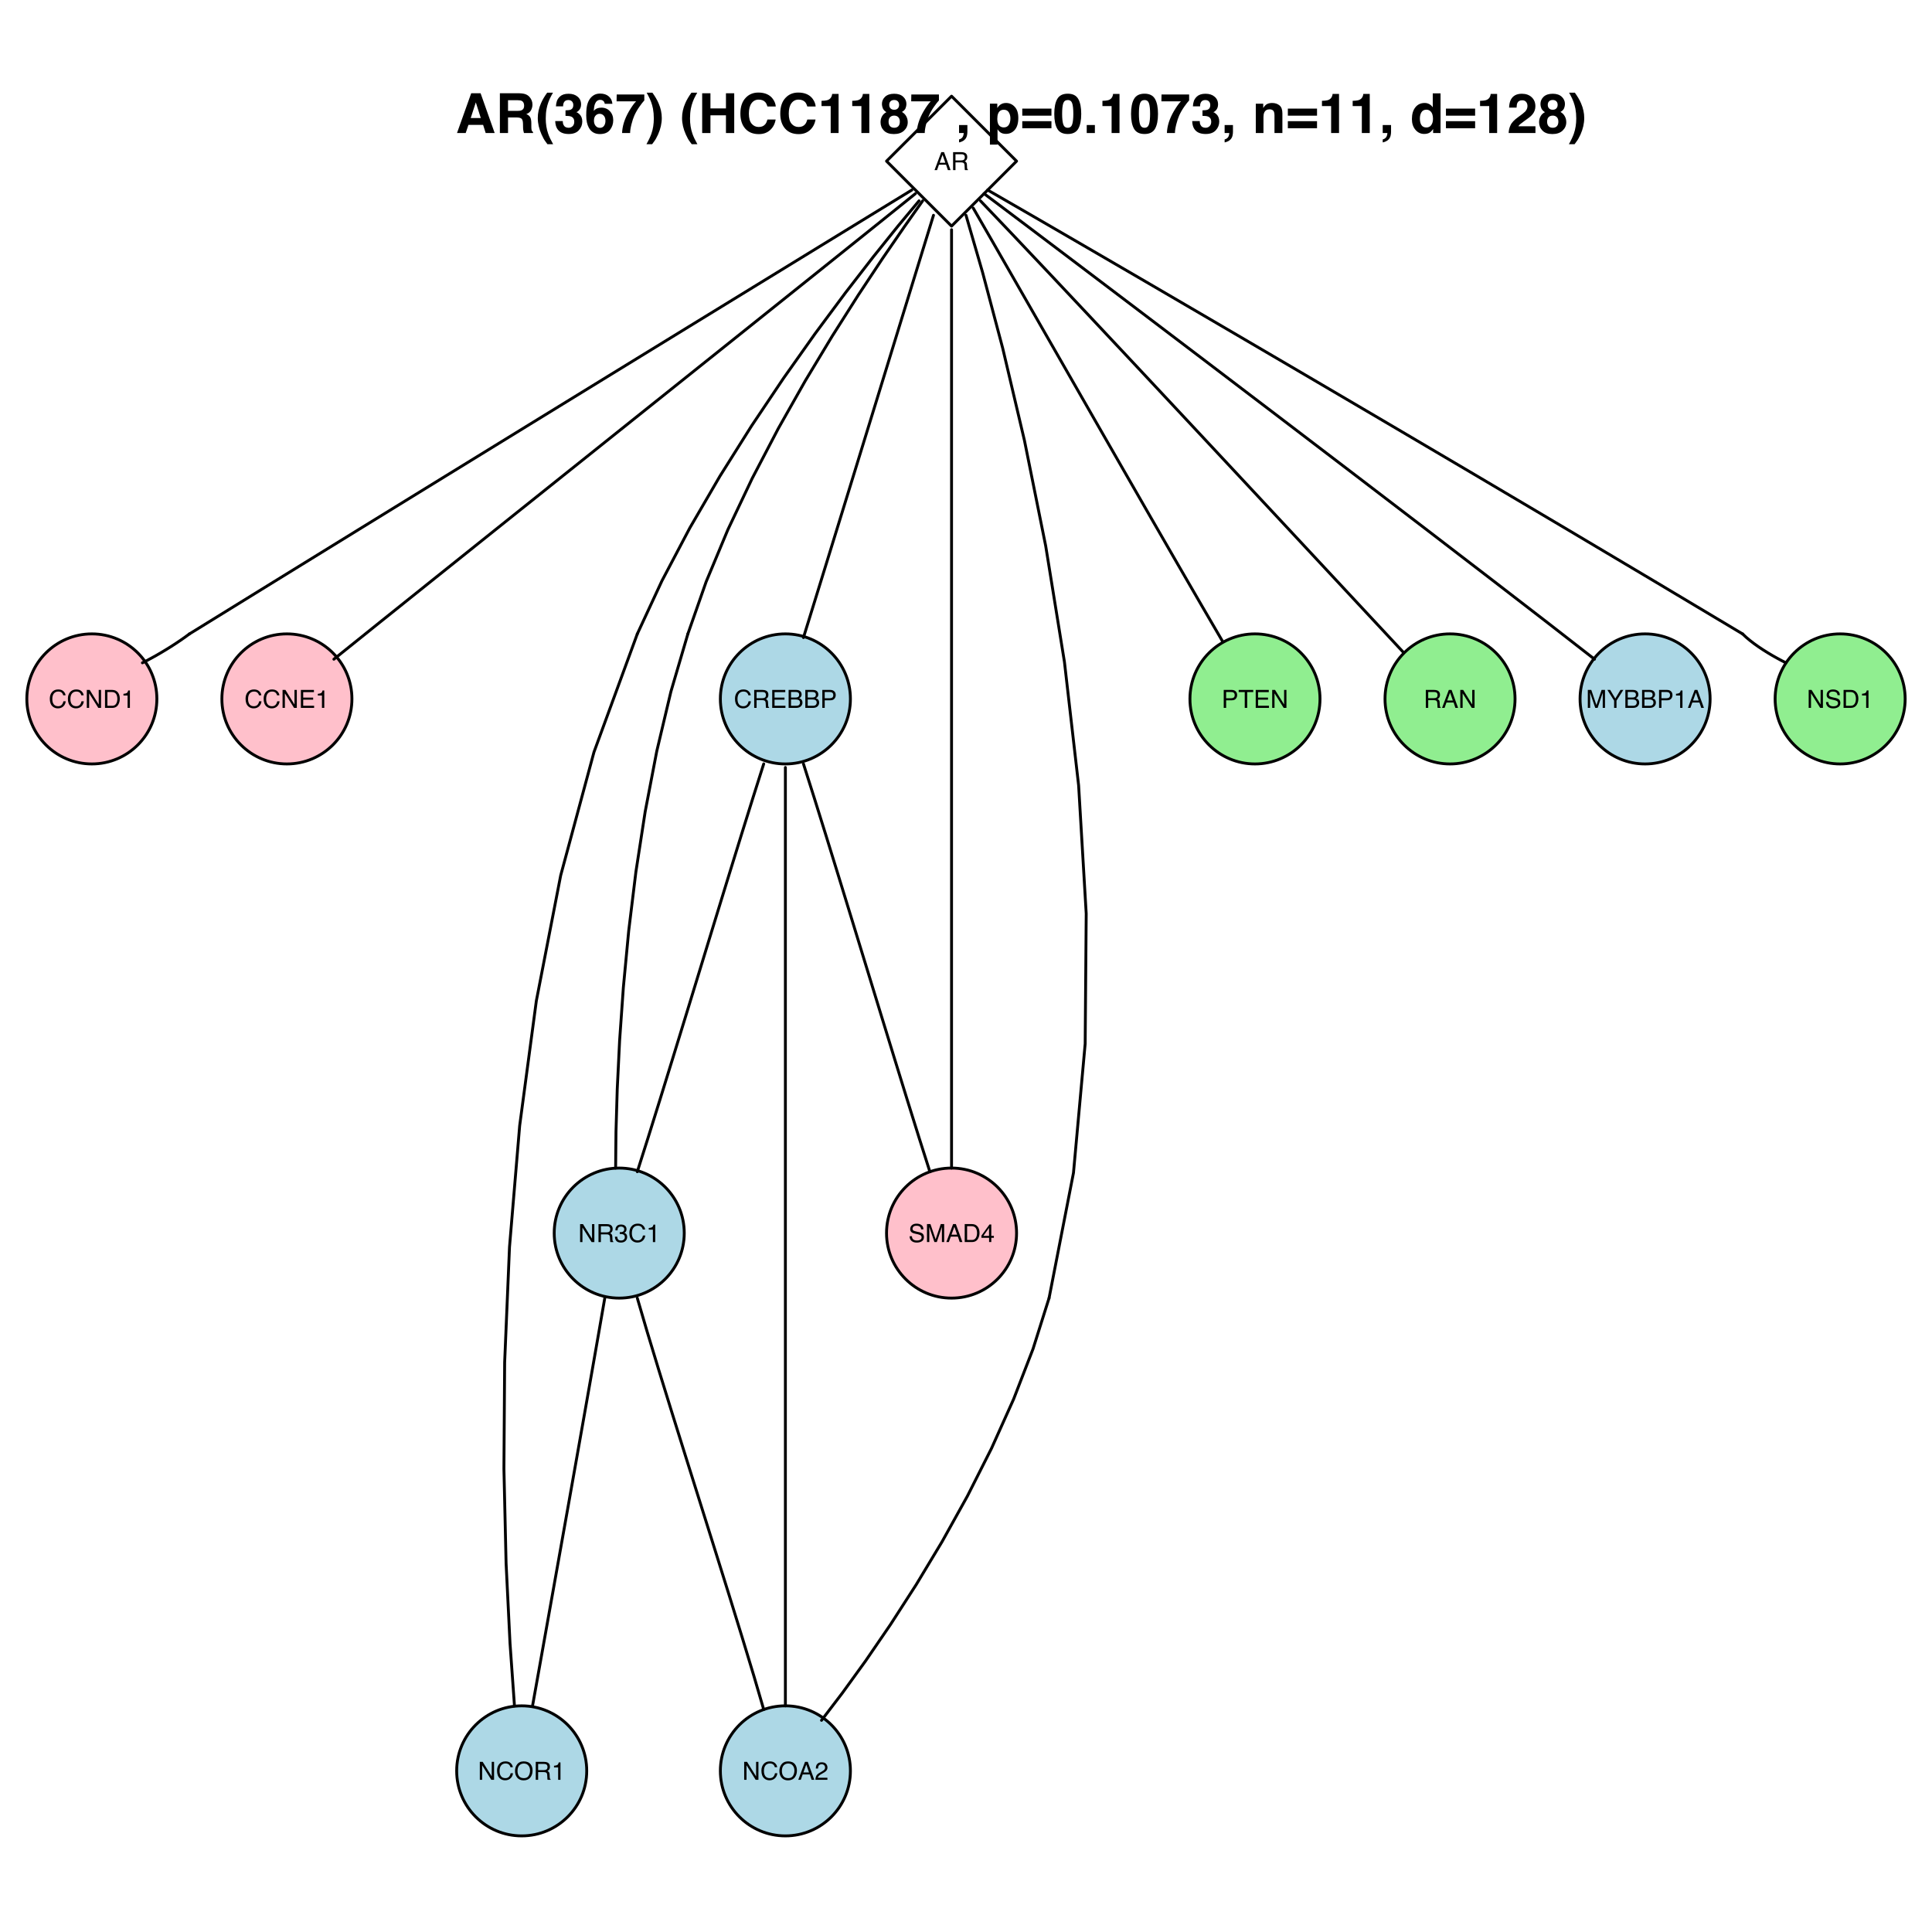 <?xml version="1.0" encoding="UTF-8"?>
<svg xmlns="http://www.w3.org/2000/svg" xmlns:xlink="http://www.w3.org/1999/xlink" width="504pt" height="504pt" viewBox="0 0 504 504" version="1.1">
<defs>
<g>
<symbol overflow="visible" id="glyph0-0">
<path style="stroke:none;" d="M 0.203 0 L 0.203 -4.688 L 3.922 -4.688 L 3.922 0 Z M 3.344 -0.594 L 3.344 -4.094 L 0.797 -4.094 L 0.797 -0.594 Z "/>
</symbol>
<symbol overflow="visible" id="glyph0-1">
<path style="stroke:none;" d="M 2.906 -1.922 L 2.188 -3.984 L 1.438 -1.922 Z M 1.859 -4.688 L 2.578 -4.688 L 4.281 0 L 3.578 0 L 3.109 -1.406 L 1.25 -1.406 L 0.75 0 L 0.094 0 Z M 2.188 -4.688 Z "/>
</symbol>
<symbol overflow="visible" id="glyph0-2">
<path style="stroke:none;" d="M 2.672 -2.531 C 2.973 -2.531 3.207 -2.586 3.375 -2.703 C 3.551 -2.828 3.641 -3.047 3.641 -3.359 C 3.641 -3.691 3.52 -3.922 3.281 -4.047 C 3.145 -4.109 2.973 -4.141 2.766 -4.141 L 1.203 -4.141 L 1.203 -2.531 Z M 0.578 -4.688 L 2.75 -4.688 C 3.102 -4.688 3.395 -4.633 3.625 -4.531 C 4.062 -4.332 4.281 -3.961 4.281 -3.422 C 4.281 -3.141 4.223 -2.91 4.109 -2.734 C 3.992 -2.555 3.832 -2.41 3.625 -2.297 C 3.812 -2.223 3.945 -2.125 4.031 -2 C 4.125 -1.883 4.176 -1.691 4.188 -1.422 L 4.219 -0.797 C 4.219 -0.609 4.234 -0.473 4.266 -0.391 C 4.297 -0.242 4.363 -0.148 4.469 -0.109 L 4.469 0 L 3.688 0 C 3.664 -0.039 3.645 -0.094 3.625 -0.156 C 3.613 -0.219 3.609 -0.344 3.609 -0.531 L 3.562 -1.312 C 3.551 -1.613 3.438 -1.816 3.219 -1.922 C 3.102 -1.984 2.914 -2.016 2.656 -2.016 L 1.203 -2.016 L 1.203 0 L 0.578 0 Z "/>
</symbol>
<symbol overflow="visible" id="glyph0-3">
<path style="stroke:none;" d="M 2.469 -4.812 C 3.062 -4.812 3.52 -4.656 3.844 -4.344 C 4.176 -4.031 4.359 -3.676 4.391 -3.281 L 3.781 -3.281 C 3.707 -3.582 3.566 -3.82 3.359 -4 C 3.148 -4.176 2.859 -4.266 2.484 -4.266 C 2.016 -4.266 1.641 -4.098 1.359 -3.766 C 1.078 -3.441 0.938 -2.945 0.938 -2.281 C 0.938 -1.727 1.062 -1.281 1.312 -0.938 C 1.57 -0.602 1.957 -0.438 2.469 -0.438 C 2.938 -0.438 3.289 -0.613 3.531 -0.969 C 3.664 -1.164 3.766 -1.414 3.828 -1.719 L 4.438 -1.719 C 4.383 -1.227 4.203 -0.816 3.891 -0.484 C 3.516 -0.078 3.016 0.125 2.391 0.125 C 1.848 0.125 1.391 -0.039 1.016 -0.375 C 0.523 -0.812 0.281 -1.484 0.281 -2.391 C 0.281 -3.078 0.461 -3.645 0.828 -4.094 C 1.223 -4.57 1.77 -4.812 2.469 -4.812 Z M 2.344 -4.812 Z "/>
</symbol>
<symbol overflow="visible" id="glyph0-4">
<path style="stroke:none;" d="M 0.5 -4.688 L 1.25 -4.688 L 3.609 -0.891 L 3.609 -4.688 L 4.219 -4.688 L 4.219 0 L 3.5 0 L 1.109 -3.797 L 1.109 0 L 0.5 0 Z M 2.312 -4.688 Z "/>
</symbol>
<symbol overflow="visible" id="glyph0-5">
<path style="stroke:none;" d="M 2.297 -0.547 C 2.516 -0.547 2.691 -0.566 2.828 -0.609 C 3.078 -0.691 3.281 -0.852 3.438 -1.094 C 3.562 -1.281 3.648 -1.52 3.703 -1.812 C 3.734 -1.988 3.75 -2.156 3.75 -2.312 C 3.75 -2.883 3.633 -3.332 3.406 -3.656 C 3.176 -3.977 2.805 -4.141 2.297 -4.141 L 1.156 -4.141 L 1.156 -0.547 Z M 0.531 -4.688 L 2.422 -4.688 C 3.066 -4.688 3.566 -4.457 3.922 -4 C 4.234 -3.582 4.391 -3.055 4.391 -2.422 C 4.391 -1.922 4.297 -1.469 4.109 -1.062 C 3.785 -0.352 3.223 0 2.422 0 L 0.531 0 Z "/>
</symbol>
<symbol overflow="visible" id="glyph0-6">
<path style="stroke:none;" d="M 0.625 -3.234 L 0.625 -3.672 C 1.039 -3.711 1.328 -3.781 1.484 -3.875 C 1.648 -3.969 1.773 -4.191 1.859 -4.547 L 2.312 -4.547 L 2.312 0 L 1.703 0 L 1.703 -3.234 Z "/>
</symbol>
<symbol overflow="visible" id="glyph0-7">
<path style="stroke:none;" d="M 0.562 -4.688 L 3.969 -4.688 L 3.969 -4.109 L 1.172 -4.109 L 1.172 -2.688 L 3.766 -2.688 L 3.766 -2.141 L 1.172 -2.141 L 1.172 -0.562 L 4.016 -0.562 L 4.016 0 L 0.562 0 Z M 2.297 -4.688 Z "/>
</symbol>
<symbol overflow="visible" id="glyph0-8">
<path style="stroke:none;" d="M 2.266 -2.703 C 2.523 -2.703 2.734 -2.738 2.891 -2.812 C 3.117 -2.926 3.234 -3.141 3.234 -3.453 C 3.234 -3.754 3.109 -3.957 2.859 -4.062 C 2.723 -4.125 2.516 -4.156 2.234 -4.156 L 1.109 -4.156 L 1.109 -2.703 Z M 2.469 -0.547 C 2.863 -0.547 3.141 -0.656 3.297 -0.875 C 3.398 -1.02 3.453 -1.191 3.453 -1.391 C 3.453 -1.734 3.301 -1.969 3 -2.094 C 2.844 -2.156 2.629 -2.188 2.359 -2.188 L 1.109 -2.188 L 1.109 -0.547 Z M 0.484 -4.688 L 2.5 -4.688 C 3.039 -4.688 3.43 -4.52 3.672 -4.188 C 3.805 -4 3.875 -3.781 3.875 -3.531 C 3.875 -3.227 3.785 -2.984 3.609 -2.797 C 3.523 -2.691 3.398 -2.598 3.234 -2.516 C 3.473 -2.43 3.656 -2.332 3.781 -2.219 C 3.988 -2.008 4.094 -1.727 4.094 -1.375 C 4.094 -1.07 4 -0.797 3.812 -0.547 C 3.531 -0.18 3.082 0 2.469 0 L 0.484 0 Z "/>
</symbol>
<symbol overflow="visible" id="glyph0-9">
<path style="stroke:none;" d="M 0.562 -4.688 L 2.672 -4.688 C 3.086 -4.688 3.422 -4.566 3.672 -4.328 C 3.93 -4.098 4.062 -3.77 4.062 -3.344 C 4.062 -2.977 3.945 -2.66 3.719 -2.391 C 3.488 -2.117 3.141 -1.984 2.672 -1.984 L 1.188 -1.984 L 1.188 0 L 0.562 0 Z M 3.422 -3.344 C 3.422 -3.688 3.289 -3.922 3.031 -4.047 C 2.895 -4.109 2.703 -4.141 2.453 -4.141 L 1.188 -4.141 L 1.188 -2.516 L 2.453 -2.516 C 2.742 -2.516 2.977 -2.57 3.156 -2.688 C 3.332 -2.812 3.422 -3.031 3.422 -3.344 Z "/>
</symbol>
<symbol overflow="visible" id="glyph0-10">
<path style="stroke:none;" d="M 1.703 0.125 C 1.16 0.125 0.766 -0.02 0.516 -0.312 C 0.273 -0.613 0.156 -0.977 0.156 -1.406 L 0.75 -1.406 C 0.781 -1.102 0.836 -0.891 0.922 -0.766 C 1.066 -0.523 1.336 -0.406 1.734 -0.406 C 2.035 -0.406 2.273 -0.484 2.453 -0.641 C 2.641 -0.805 2.734 -1.016 2.734 -1.266 C 2.734 -1.578 2.633 -1.797 2.438 -1.922 C 2.25 -2.047 1.984 -2.109 1.641 -2.109 C 1.598 -2.109 1.555 -2.109 1.516 -2.109 C 1.484 -2.109 1.445 -2.109 1.406 -2.109 L 1.406 -2.609 C 1.469 -2.609 1.516 -2.602 1.547 -2.594 C 1.586 -2.594 1.633 -2.594 1.688 -2.594 C 1.895 -2.594 2.07 -2.629 2.219 -2.703 C 2.457 -2.816 2.578 -3.031 2.578 -3.344 C 2.578 -3.57 2.492 -3.742 2.328 -3.859 C 2.172 -3.984 1.984 -4.047 1.766 -4.047 C 1.391 -4.047 1.125 -3.922 0.969 -3.672 C 0.895 -3.523 0.852 -3.32 0.844 -3.062 L 0.266 -3.062 C 0.266 -3.406 0.332 -3.695 0.469 -3.938 C 0.707 -4.363 1.117 -4.578 1.703 -4.578 C 2.172 -4.578 2.531 -4.473 2.781 -4.266 C 3.039 -4.055 3.172 -3.754 3.172 -3.359 C 3.172 -3.078 3.098 -2.848 2.953 -2.672 C 2.859 -2.566 2.734 -2.484 2.578 -2.422 C 2.816 -2.359 3.004 -2.234 3.141 -2.047 C 3.273 -1.859 3.344 -1.629 3.344 -1.359 C 3.344 -0.922 3.195 -0.562 2.906 -0.281 C 2.625 -0.008 2.223 0.125 1.703 0.125 Z "/>
</symbol>
<symbol overflow="visible" id="glyph0-11">
<path style="stroke:none;" d="M 0.906 -1.516 C 0.926 -1.242 0.988 -1.023 1.094 -0.859 C 1.312 -0.555 1.688 -0.406 2.219 -0.406 C 2.457 -0.406 2.672 -0.438 2.859 -0.5 C 3.242 -0.633 3.438 -0.867 3.438 -1.203 C 3.438 -1.461 3.352 -1.645 3.188 -1.75 C 3.031 -1.852 2.781 -1.945 2.438 -2.031 L 1.797 -2.172 C 1.379 -2.266 1.086 -2.367 0.922 -2.484 C 0.617 -2.68 0.469 -2.973 0.469 -3.359 C 0.469 -3.785 0.613 -4.129 0.906 -4.391 C 1.195 -4.66 1.609 -4.797 2.141 -4.797 C 2.641 -4.797 3.055 -4.676 3.391 -4.438 C 3.734 -4.207 3.906 -3.832 3.906 -3.312 L 3.312 -3.312 C 3.281 -3.562 3.211 -3.754 3.109 -3.891 C 2.922 -4.129 2.594 -4.25 2.125 -4.25 C 1.75 -4.25 1.477 -4.172 1.312 -4.016 C 1.156 -3.859 1.078 -3.676 1.078 -3.469 C 1.078 -3.238 1.172 -3.07 1.359 -2.969 C 1.484 -2.895 1.77 -2.805 2.219 -2.703 L 2.875 -2.562 C 3.188 -2.488 3.43 -2.391 3.609 -2.266 C 3.898 -2.047 4.047 -1.727 4.047 -1.312 C 4.047 -0.789 3.859 -0.414 3.484 -0.188 C 3.109 0.031 2.672 0.141 2.172 0.141 C 1.586 0.141 1.129 -0.008 0.797 -0.312 C 0.473 -0.602 0.312 -1.004 0.312 -1.516 Z M 2.188 -4.812 Z "/>
</symbol>
<symbol overflow="visible" id="glyph0-12">
<path style="stroke:none;" d="M 0.484 -4.688 L 1.391 -4.688 L 2.734 -0.719 L 4.078 -4.688 L 4.969 -4.688 L 4.969 0 L 4.375 0 L 4.375 -2.766 C 4.375 -2.859 4.375 -3.016 4.375 -3.234 C 4.375 -3.461 4.375 -3.703 4.375 -3.953 L 3.047 0 L 2.422 0 L 1.078 -3.953 L 1.078 -3.812 C 1.078 -3.695 1.078 -3.52 1.078 -3.281 C 1.086 -3.051 1.094 -2.879 1.094 -2.766 L 1.094 0 L 0.484 0 Z "/>
</symbol>
<symbol overflow="visible" id="glyph0-13">
<path style="stroke:none;" d="M 2.156 -1.609 L 2.156 -3.688 L 0.688 -1.609 Z M 2.172 0 L 2.172 -1.109 L 0.172 -1.109 L 0.172 -1.672 L 2.266 -4.578 L 2.75 -4.578 L 2.75 -1.609 L 3.422 -1.609 L 3.422 -1.109 L 2.75 -1.109 L 2.75 0 Z "/>
</symbol>
<symbol overflow="visible" id="glyph0-14">
<path style="stroke:none;" d="M 3.906 -4.688 L 3.906 -4.125 L 2.328 -4.125 L 2.328 0 L 1.688 0 L 1.688 -4.125 L 0.109 -4.125 L 0.109 -4.688 Z "/>
</symbol>
<symbol overflow="visible" id="glyph0-15">
<path style="stroke:none;" d="M 2.516 -4.812 C 3.348 -4.812 3.961 -4.547 4.359 -4.016 C 4.672 -3.598 4.828 -3.066 4.828 -2.422 C 4.828 -1.723 4.648 -1.141 4.297 -0.672 C 3.879 -0.129 3.281 0.141 2.5 0.141 C 1.781 0.141 1.219 -0.098 0.812 -0.578 C 0.438 -1.035 0.25 -1.613 0.25 -2.312 C 0.25 -2.945 0.41 -3.488 0.734 -3.938 C 1.129 -4.52 1.723 -4.812 2.516 -4.812 Z M 2.578 -0.438 C 3.141 -0.438 3.547 -0.633 3.797 -1.031 C 4.047 -1.438 4.172 -1.898 4.172 -2.422 C 4.172 -2.961 4.023 -3.398 3.734 -3.734 C 3.453 -4.078 3.062 -4.25 2.562 -4.25 C 2.07 -4.25 1.672 -4.082 1.359 -3.75 C 1.055 -3.414 0.906 -2.926 0.906 -2.281 C 0.906 -1.758 1.035 -1.32 1.297 -0.969 C 1.566 -0.613 1.992 -0.438 2.578 -0.438 Z M 2.531 -4.812 Z "/>
</symbol>
<symbol overflow="visible" id="glyph0-16">
<path style="stroke:none;" d="M 0.203 0 C 0.223 -0.395 0.301 -0.738 0.438 -1.031 C 0.582 -1.32 0.863 -1.586 1.281 -1.828 L 1.891 -2.172 C 2.16 -2.336 2.352 -2.473 2.469 -2.578 C 2.645 -2.754 2.734 -2.957 2.734 -3.188 C 2.734 -3.457 2.648 -3.672 2.484 -3.828 C 2.328 -3.984 2.113 -4.062 1.844 -4.062 C 1.457 -4.062 1.188 -3.91 1.031 -3.609 C 0.945 -3.453 0.906 -3.234 0.906 -2.953 L 0.312 -2.953 C 0.32 -3.348 0.395 -3.672 0.531 -3.922 C 0.781 -4.359 1.223 -4.578 1.859 -4.578 C 2.379 -4.578 2.758 -4.438 3 -4.156 C 3.238 -3.875 3.359 -3.562 3.359 -3.219 C 3.359 -2.852 3.227 -2.539 2.969 -2.281 C 2.82 -2.125 2.555 -1.941 2.172 -1.734 L 1.734 -1.484 C 1.523 -1.367 1.363 -1.258 1.25 -1.156 C 1.031 -0.969 0.895 -0.766 0.844 -0.547 L 3.344 -0.547 L 3.344 0 Z "/>
</symbol>
<symbol overflow="visible" id="glyph0-17">
<path style="stroke:none;" d="M 0.141 -4.688 L 0.875 -4.688 L 2.219 -2.438 L 3.562 -4.688 L 4.312 -4.688 L 2.531 -1.891 L 2.531 0 L 1.906 0 L 1.906 -1.891 Z M 2.234 -4.688 Z "/>
</symbol>
<symbol overflow="visible" id="glyph1-0">
<path style="stroke:none;" d="M 1.078 0 L 1.078 -10.375 L 9.438 -10.375 L 9.438 0 Z M 8.141 -1.297 L 8.141 -9.078 L 2.375 -9.078 L 2.375 -1.297 Z "/>
</symbol>
<symbol overflow="visible" id="glyph1-1">
<path style="stroke:none;" d="M 3.938 -3.922 L 6.562 -3.922 L 5.266 -8 Z M 4.062 -10.375 L 6.516 -10.375 L 10.188 0 L 7.844 0 L 7.172 -2.125 L 3.344 -2.125 L 2.625 0 L 0.359 0 Z M 5.281 -10.375 Z "/>
</symbol>
<symbol overflow="visible" id="glyph1-2">
<path style="stroke:none;" d="M 3.266 -8.562 L 3.266 -5.781 L 5.719 -5.781 C 6.207 -5.781 6.57 -5.836 6.812 -5.953 C 7.25 -6.148 7.469 -6.539 7.469 -7.125 C 7.469 -7.75 7.258 -8.172 6.844 -8.391 C 6.602 -8.504 6.25 -8.562 5.781 -8.562 Z M 6.234 -10.375 C 6.961 -10.352 7.52 -10.258 7.906 -10.094 C 8.301 -9.938 8.633 -9.695 8.906 -9.375 C 9.133 -9.113 9.312 -8.82 9.438 -8.5 C 9.57 -8.188 9.641 -7.828 9.641 -7.422 C 9.641 -6.922 9.516 -6.43 9.266 -5.953 C 9.016 -5.484 8.602 -5.148 8.031 -4.953 C 8.508 -4.754 8.848 -4.477 9.047 -4.125 C 9.242 -3.781 9.344 -3.242 9.344 -2.516 L 9.344 -1.812 C 9.344 -1.344 9.363 -1.02 9.406 -0.844 C 9.457 -0.582 9.586 -0.391 9.797 -0.266 L 9.797 0 L 7.422 0 C 7.348 -0.227 7.301 -0.414 7.281 -0.562 C 7.219 -0.844 7.188 -1.141 7.188 -1.453 L 7.172 -2.406 C 7.16 -3.07 7.035 -3.516 6.797 -3.734 C 6.566 -3.953 6.133 -4.062 5.5 -4.062 L 3.266 -4.062 L 3.266 0 L 1.141 0 L 1.141 -10.375 Z "/>
</symbol>
<symbol overflow="visible" id="glyph1-3">
<path style="stroke:none;" d="M 1.453 -7.75 C 1.816 -8.613 2.359 -9.539 3.078 -10.531 L 4.594 -10.531 L 4.156 -9.75 C 3.562 -8.664 3.148 -7.531 2.922 -6.344 C 2.773 -5.562 2.703 -4.711 2.703 -3.797 C 2.703 -2.359 2.91 -1.039 3.328 0.156 C 3.566 0.875 4 1.789 4.625 2.906 L 3.141 2.906 L 2.641 2.219 C 2.316 1.812 1.973 1.195 1.609 0.375 C 0.953 -1.082 0.625 -2.516 0.625 -3.922 C 0.625 -5.211 0.898 -6.488 1.453 -7.75 Z "/>
</symbol>
<symbol overflow="visible" id="glyph1-4">
<path style="stroke:none;" d="M 2.344 -3.125 C 2.344 -2.719 2.41 -2.383 2.547 -2.125 C 2.785 -1.625 3.227 -1.375 3.875 -1.375 C 4.27 -1.375 4.613 -1.508 4.906 -1.781 C 5.195 -2.051 5.344 -2.441 5.344 -2.953 C 5.344 -3.617 5.07 -4.066 4.531 -4.297 C 4.219 -4.422 3.727 -4.484 3.062 -4.484 L 3.062 -5.922 C 3.719 -5.93 4.176 -5.992 4.438 -6.109 C 4.875 -6.305 5.094 -6.703 5.094 -7.297 C 5.094 -7.691 4.977 -8.008 4.75 -8.25 C 4.531 -8.488 4.211 -8.609 3.797 -8.609 C 3.328 -8.609 2.977 -8.457 2.75 -8.156 C 2.531 -7.863 2.426 -7.469 2.438 -6.969 L 0.562 -6.969 C 0.582 -7.469 0.672 -7.945 0.828 -8.406 C 0.984 -8.801 1.238 -9.172 1.594 -9.516 C 1.852 -9.754 2.164 -9.938 2.531 -10.062 C 2.895 -10.188 3.336 -10.25 3.859 -10.25 C 4.836 -10.25 5.625 -9.992 6.219 -9.484 C 6.82 -8.984 7.125 -8.312 7.125 -7.469 C 7.125 -6.863 6.941 -6.352 6.578 -5.938 C 6.359 -5.688 6.125 -5.516 5.875 -5.422 C 6.062 -5.422 6.328 -5.258 6.672 -4.938 C 7.18 -4.469 7.438 -3.82 7.438 -3 C 7.438 -2.133 7.133 -1.375 6.531 -0.719 C 5.938 -0.07 5.055 0.25 3.891 0.25 C 2.441 0.25 1.438 -0.219 0.875 -1.156 C 0.57 -1.656 0.406 -2.312 0.375 -3.125 Z "/>
</symbol>
<symbol overflow="visible" id="glyph1-5">
<path style="stroke:none;" d="M 2.469 -3.234 C 2.469 -2.68 2.613 -2.227 2.906 -1.875 C 3.195 -1.531 3.57 -1.359 4.031 -1.359 C 4.477 -1.359 4.828 -1.523 5.078 -1.859 C 5.336 -2.203 5.469 -2.641 5.469 -3.172 C 5.469 -3.766 5.32 -4.219 5.031 -4.531 C 4.738 -4.852 4.379 -5.016 3.953 -5.016 C 3.617 -5.016 3.316 -4.91 3.047 -4.703 C 2.66 -4.398 2.469 -3.91 2.469 -3.234 Z M 5.281 -7.625 C 5.281 -7.789 5.219 -7.973 5.094 -8.172 C 4.875 -8.492 4.547 -8.656 4.109 -8.656 C 3.461 -8.656 3 -8.289 2.719 -7.562 C 2.57 -7.156 2.469 -6.555 2.406 -5.766 C 2.656 -6.066 2.941 -6.285 3.266 -6.422 C 3.598 -6.555 3.977 -6.625 4.406 -6.625 C 5.312 -6.625 6.051 -6.316 6.625 -5.703 C 7.207 -5.086 7.5 -4.301 7.5 -3.344 C 7.5 -2.383 7.211 -1.539 6.641 -0.812 C 6.078 -0.094 5.195 0.266 4 0.266 C 2.719 0.266 1.77 -0.27 1.156 -1.344 C 0.688 -2.188 0.453 -3.27 0.453 -4.594 C 0.453 -5.375 0.484 -6.008 0.547 -6.5 C 0.66 -7.363 0.891 -8.082 1.234 -8.656 C 1.523 -9.145 1.906 -9.539 2.375 -9.844 C 2.844 -10.145 3.406 -10.297 4.062 -10.297 C 5.008 -10.297 5.766 -10.051 6.328 -9.562 C 6.891 -9.082 7.207 -8.438 7.281 -7.625 Z "/>
</symbol>
<symbol overflow="visible" id="glyph1-6">
<path style="stroke:none;" d="M 7.594 -8.5 C 7.289 -8.195 6.875 -7.664 6.344 -6.906 C 5.812 -6.156 5.363 -5.379 5 -4.578 C 4.719 -3.941 4.461 -3.164 4.234 -2.25 C 4.004 -1.332 3.891 -0.582 3.891 0 L 1.797 0 C 1.859 -1.832 2.461 -3.734 3.609 -5.703 C 4.336 -6.93 4.953 -7.785 5.453 -8.266 L 0.359 -8.266 L 0.391 -10.062 L 7.594 -10.062 Z "/>
</symbol>
<symbol overflow="visible" id="glyph1-7">
<path style="stroke:none;" d="M 1.688 -10.531 C 2.406 -9.539 2.945 -8.613 3.312 -7.75 C 3.863 -6.488 4.141 -5.211 4.141 -3.922 C 4.141 -2.516 3.816 -1.082 3.172 0.375 C 2.797 1.195 2.445 1.812 2.125 2.219 L 1.625 2.906 L 0.141 2.906 C 0.766 1.789 1.195 0.875 1.438 0.156 C 1.852 -1.039 2.062 -2.359 2.062 -3.797 C 2.062 -4.711 1.988 -5.562 1.844 -6.344 C 1.613 -7.531 1.203 -8.664 0.609 -9.75 L 0.188 -10.531 Z "/>
</symbol>
<symbol overflow="visible" id="glyph1-8">
<path style="stroke:none;" d=""/>
</symbol>
<symbol overflow="visible" id="glyph1-9">
<path style="stroke:none;" d="M 1.078 0 L 1.078 -10.375 L 3.234 -10.375 L 3.234 -6.422 L 7.281 -6.422 L 7.281 -10.375 L 9.438 -10.375 L 9.438 0 L 7.281 0 L 7.281 -4.625 L 3.234 -4.625 L 3.234 0 Z "/>
</symbol>
<symbol overflow="visible" id="glyph1-10">
<path style="stroke:none;" d="M 0.641 -5.094 C 0.641 -6.906 1.129 -8.301 2.109 -9.281 C 2.953 -10.133 4.023 -10.562 5.328 -10.562 C 7.066 -10.562 8.344 -9.988 9.156 -8.844 C 9.594 -8.207 9.832 -7.566 9.875 -6.922 L 7.703 -6.922 C 7.555 -7.41 7.375 -7.785 7.156 -8.047 C 6.758 -8.492 6.176 -8.719 5.406 -8.719 C 4.625 -8.719 4.004 -8.398 3.547 -7.766 C 3.086 -7.129 2.859 -6.227 2.859 -5.062 C 2.859 -3.895 3.098 -3.02 3.578 -2.438 C 4.066 -1.863 4.68 -1.578 5.422 -1.578 C 6.18 -1.578 6.758 -1.828 7.156 -2.328 C 7.375 -2.598 7.555 -3 7.703 -3.531 L 9.844 -3.531 C 9.656 -2.406 9.176 -1.488 8.406 -0.781 C 7.633 -0.07 6.645 0.281 5.438 0.281 C 3.945 0.281 2.773 -0.191 1.922 -1.141 C 1.066 -2.109 0.641 -3.426 0.641 -5.094 Z M 5.266 -10.688 Z "/>
</symbol>
<symbol overflow="visible" id="glyph1-11">
<path style="stroke:none;" d="M 1 -7.031 L 1 -8.406 C 1.633 -8.426 2.078 -8.469 2.328 -8.531 C 2.734 -8.613 3.062 -8.789 3.312 -9.062 C 3.488 -9.238 3.617 -9.484 3.703 -9.797 C 3.754 -9.973 3.781 -10.109 3.781 -10.203 L 5.453 -10.203 L 5.453 0 L 3.391 0 L 3.391 -7.031 Z "/>
</symbol>
<symbol overflow="visible" id="glyph1-12">
<path style="stroke:none;" d="M 2.469 -2.969 C 2.469 -2.457 2.598 -2.062 2.859 -1.781 C 3.117 -1.508 3.477 -1.375 3.938 -1.375 C 4.395 -1.375 4.754 -1.508 5.016 -1.781 C 5.273 -2.062 5.406 -2.457 5.406 -2.969 C 5.406 -3.488 5.27 -3.879 5 -4.141 C 4.738 -4.41 4.383 -4.547 3.938 -4.547 C 3.477 -4.547 3.117 -4.41 2.859 -4.141 C 2.598 -3.879 2.469 -3.488 2.469 -2.969 Z M 0.375 -2.828 C 0.375 -3.398 0.504 -3.914 0.766 -4.375 C 1.023 -4.844 1.406 -5.195 1.906 -5.438 C 1.414 -5.758 1.098 -6.109 0.953 -6.484 C 0.805 -6.867 0.734 -7.227 0.734 -7.562 C 0.734 -8.312 1.008 -8.945 1.562 -9.469 C 2.125 -9.988 2.914 -10.25 3.938 -10.25 C 4.945 -10.25 5.727 -9.988 6.281 -9.469 C 6.844 -8.945 7.125 -8.312 7.125 -7.562 C 7.125 -7.227 7.051 -6.867 6.906 -6.484 C 6.758 -6.109 6.441 -5.781 5.953 -5.5 C 6.453 -5.219 6.828 -4.844 7.078 -4.375 C 7.336 -3.914 7.469 -3.398 7.469 -2.828 C 7.469 -1.973 7.148 -1.242 6.516 -0.641 C 5.879 -0.035 4.988 0.266 3.844 0.266 C 2.707 0.266 1.844 -0.035 1.25 -0.641 C 0.664 -1.242 0.375 -1.973 0.375 -2.828 Z M 2.641 -7.344 C 2.641 -6.969 2.754 -6.66 2.984 -6.422 C 3.211 -6.191 3.531 -6.078 3.938 -6.078 C 4.344 -6.078 4.656 -6.191 4.875 -6.422 C 5.102 -6.66 5.219 -6.969 5.219 -7.344 C 5.219 -7.75 5.102 -8.062 4.875 -8.281 C 4.656 -8.508 4.344 -8.625 3.938 -8.625 C 3.531 -8.625 3.211 -8.508 2.984 -8.281 C 2.754 -8.062 2.641 -7.75 2.641 -7.344 Z "/>
</symbol>
<symbol overflow="visible" id="glyph1-13">
<path style="stroke:none;" d="M 0.828 1.672 C 1.234 1.555 1.531 1.363 1.719 1.094 C 1.906 0.832 2.016 0.469 2.047 0 L 0.828 0 L 0.828 -2.094 L 3 -2.094 L 3 -0.281 C 3 0.039 2.957 0.375 2.875 0.719 C 2.789 1.062 2.633 1.363 2.406 1.625 C 2.156 1.895 1.859 2.098 1.516 2.234 C 1.18 2.367 0.953 2.438 0.828 2.438 Z "/>
</symbol>
<symbol overflow="visible" id="glyph1-14">
<path style="stroke:none;" d="M 6.219 -3.828 C 6.219 -4.422 6.082 -4.941 5.812 -5.391 C 5.539 -5.848 5.102 -6.078 4.5 -6.078 C 3.77 -6.078 3.27 -5.734 3 -5.047 C 2.863 -4.68 2.797 -4.219 2.797 -3.656 C 2.797 -2.77 3.031 -2.145 3.5 -1.781 C 3.781 -1.57 4.113 -1.469 4.5 -1.469 C 5.062 -1.469 5.488 -1.68 5.781 -2.109 C 6.07 -2.535 6.219 -3.109 6.219 -3.828 Z M 5.078 -7.844 C 5.973 -7.844 6.727 -7.508 7.344 -6.844 C 7.969 -6.188 8.281 -5.219 8.281 -3.938 C 8.281 -2.582 7.977 -1.551 7.375 -0.844 C 6.77 -0.133 5.988 0.219 5.031 0.219 C 4.414 0.219 3.91 0.066 3.516 -0.234 C 3.285 -0.41 3.066 -0.66 2.859 -0.984 L 2.859 3.016 L 0.875 3.016 L 0.875 -7.672 L 2.797 -7.672 L 2.797 -6.531 C 3.016 -6.863 3.242 -7.129 3.484 -7.328 C 3.93 -7.672 4.461 -7.844 5.078 -7.844 Z "/>
</symbol>
<symbol overflow="visible" id="glyph1-15">
<path style="stroke:none;" d="M 8.125 -6.375 L 8.125 -4.531 L 0.516 -4.531 L 0.516 -6.375 Z M 8.125 -3.094 L 8.125 -1.25 L 0.516 -1.25 L 0.516 -3.094 Z "/>
</symbol>
<symbol overflow="visible" id="glyph1-16">
<path style="stroke:none;" d="M 2.5 -5 C 2.5 -3.832 2.594 -2.938 2.781 -2.312 C 2.977 -1.688 3.375 -1.375 3.969 -1.375 C 4.562 -1.375 4.953 -1.688 5.141 -2.312 C 5.328 -2.938 5.422 -3.832 5.422 -5 C 5.422 -6.227 5.328 -7.133 5.141 -7.719 C 4.953 -8.312 4.562 -8.609 3.969 -8.609 C 3.375 -8.609 2.977 -8.312 2.781 -7.719 C 2.594 -7.133 2.5 -6.227 2.5 -5 Z M 3.969 -10.266 C 5.27 -10.266 6.18 -9.805 6.703 -8.891 C 7.223 -7.984 7.484 -6.688 7.484 -5 C 7.484 -3.312 7.223 -2.016 6.703 -1.109 C 6.18 -0.203 5.27 0.25 3.969 0.25 C 2.664 0.25 1.754 -0.203 1.234 -1.109 C 0.711 -2.016 0.453 -3.312 0.453 -5 C 0.453 -6.688 0.711 -7.984 1.234 -8.891 C 1.754 -9.805 2.664 -10.266 3.969 -10.266 Z "/>
</symbol>
<symbol overflow="visible" id="glyph1-17">
<path style="stroke:none;" d="M 0.906 -2.094 L 3.031 -2.094 L 3.031 0 L 0.906 0 Z "/>
</symbol>
<symbol overflow="visible" id="glyph1-18">
<path style="stroke:none;" d="M 5.188 -7.844 C 5.977 -7.844 6.625 -7.633 7.125 -7.219 C 7.633 -6.812 7.891 -6.125 7.891 -5.156 L 7.891 0 L 5.828 0 L 5.828 -4.656 C 5.828 -5.062 5.773 -5.375 5.672 -5.594 C 5.473 -5.988 5.098 -6.188 4.547 -6.188 C 3.867 -6.188 3.398 -5.895 3.141 -5.312 C 3.016 -5.008 2.953 -4.625 2.953 -4.156 L 2.953 0 L 0.953 0 L 0.953 -7.656 L 2.891 -7.656 L 2.891 -6.531 C 3.141 -6.926 3.379 -7.211 3.609 -7.391 C 4.023 -7.691 4.551 -7.844 5.188 -7.844 Z M 4.453 -7.875 Z "/>
</symbol>
<symbol overflow="visible" id="glyph1-19">
<path style="stroke:none;" d="M 3.766 -7.844 C 4.223 -7.844 4.633 -7.738 5 -7.531 C 5.363 -7.332 5.656 -7.055 5.875 -6.703 L 5.875 -10.359 L 7.906 -10.359 L 7.906 0 L 5.969 0 L 5.969 -1.062 C 5.676 -0.602 5.348 -0.27 4.984 -0.062 C 4.617 0.133 4.164 0.234 3.625 0.234 C 2.727 0.234 1.973 -0.125 1.359 -0.844 C 0.742 -1.57 0.438 -2.504 0.438 -3.641 C 0.438 -4.941 0.738 -5.969 1.344 -6.719 C 1.945 -7.469 2.754 -7.844 3.766 -7.844 Z M 4.203 -1.453 C 4.766 -1.453 5.191 -1.66 5.484 -2.078 C 5.785 -2.504 5.938 -3.051 5.938 -3.719 C 5.938 -4.656 5.695 -5.328 5.219 -5.734 C 4.938 -5.973 4.602 -6.094 4.219 -6.094 C 3.625 -6.094 3.191 -5.867 2.922 -5.422 C 2.648 -4.984 2.516 -4.438 2.516 -3.781 C 2.516 -3.07 2.648 -2.504 2.922 -2.078 C 3.203 -1.66 3.629 -1.453 4.203 -1.453 Z "/>
</symbol>
<symbol overflow="visible" id="glyph1-20">
<path style="stroke:none;" d="M 0.453 0 C 0.473 -0.727 0.629 -1.395 0.922 -2 C 1.203 -2.688 1.879 -3.41 2.953 -4.172 C 3.867 -4.828 4.461 -5.297 4.734 -5.578 C 5.148 -6.023 5.359 -6.516 5.359 -7.047 C 5.359 -7.484 5.238 -7.844 5 -8.125 C 4.77 -8.406 4.43 -8.547 3.984 -8.547 C 3.367 -8.547 2.953 -8.32 2.734 -7.875 C 2.609 -7.613 2.535 -7.195 2.516 -6.625 L 0.562 -6.625 C 0.594 -7.488 0.75 -8.188 1.031 -8.719 C 1.57 -9.738 2.523 -10.25 3.891 -10.25 C 4.961 -10.25 5.816 -9.945 6.453 -9.344 C 7.098 -8.75 7.422 -7.961 7.422 -6.984 C 7.422 -6.223 7.191 -5.551 6.734 -4.969 C 6.441 -4.57 5.957 -4.141 5.281 -3.672 L 4.484 -3.094 C 3.984 -2.738 3.641 -2.477 3.453 -2.312 C 3.266 -2.156 3.109 -1.973 2.984 -1.766 L 7.438 -1.766 L 7.438 0 Z "/>
</symbol>
</g>
</defs>
<g id="surface13063">
<rect x="0" y="0" width="504" height="504" style="fill:rgb(100%,100%,100%);fill-opacity:1;stroke:none;"/>
<path style="fill-rule:nonzero;fill:rgb(100%,75.294%,79.608%);fill-opacity:1;stroke-width:0.75;stroke-linecap:round;stroke-linejoin:round;stroke:rgb(0%,0%,0%);stroke-opacity:1;stroke-miterlimit:10;" d="M 40.922 182.324 C 40.922 191.695 33.328 199.289 23.961 199.289 C 14.594 199.289 7 191.695 7 182.324 C 7 172.957 14.594 165.363 23.961 165.363 C 33.328 165.363 40.922 172.957 40.922 182.324 "/>
<path style="fill-rule:nonzero;fill:rgb(100%,75.294%,79.608%);fill-opacity:1;stroke-width:0.75;stroke-linecap:round;stroke-linejoin:round;stroke:rgb(0%,0%,0%);stroke-opacity:1;stroke-miterlimit:10;" d="M 91.809 182.324 C 91.809 191.695 84.215 199.289 74.848 199.289 C 65.48 199.289 57.883 191.695 57.883 182.324 C 57.883 172.957 65.48 165.363 74.848 165.363 C 84.215 165.363 91.809 172.957 91.809 182.324 "/>
<path style="fill-rule:nonzero;fill:rgb(67.843%,84.706%,90.196%);fill-opacity:1;stroke-width:0.75;stroke-linecap:round;stroke-linejoin:round;stroke:rgb(0%,0%,0%);stroke-opacity:1;stroke-miterlimit:10;" d="M 221.848 182.324 C 221.848 191.695 214.254 199.289 204.883 199.289 C 195.516 199.289 187.922 191.695 187.922 182.324 C 187.922 172.957 195.516 165.363 204.883 165.363 C 214.254 165.363 221.848 172.957 221.848 182.324 "/>
<path style="fill-rule:nonzero;fill:rgb(67.843%,84.706%,90.196%);fill-opacity:1;stroke-width:0.75;stroke-linecap:round;stroke-linejoin:round;stroke:rgb(0%,0%,0%);stroke-opacity:1;stroke-miterlimit:10;" d="M 178.5 321.676 C 178.5 331.043 170.906 338.637 161.539 338.637 C 152.172 338.637 144.578 331.043 144.578 321.676 C 144.578 312.305 152.172 304.711 161.539 304.711 C 170.906 304.711 178.5 312.305 178.5 321.676 "/>
<path style="fill-rule:nonzero;fill:rgb(100%,75.294%,79.608%);fill-opacity:1;stroke-width:0.75;stroke-linecap:round;stroke-linejoin:round;stroke:rgb(0%,0%,0%);stroke-opacity:1;stroke-miterlimit:10;" d="M 265.191 321.676 C 265.191 331.043 257.598 338.637 248.23 338.637 C 238.863 338.637 231.27 331.043 231.27 321.676 C 231.27 312.305 238.863 304.711 248.23 304.711 C 257.598 304.711 265.191 312.305 265.191 321.676 "/>
<path style="fill-rule:nonzero;fill:rgb(56.471%,93.333%,56.471%);fill-opacity:1;stroke-width:0.75;stroke-linecap:round;stroke-linejoin:round;stroke:rgb(0%,0%,0%);stroke-opacity:1;stroke-miterlimit:10;" d="M 344.348 182.324 C 344.348 191.695 336.754 199.289 327.383 199.289 C 318.016 199.289 310.422 191.695 310.422 182.324 C 310.422 172.957 318.016 165.363 327.383 165.363 C 336.754 165.363 344.348 172.957 344.348 182.324 "/>
<path style="fill-rule:nonzero;fill:rgb(56.471%,93.333%,56.471%);fill-opacity:1;stroke-width:0.75;stroke-linecap:round;stroke-linejoin:round;stroke:rgb(0%,0%,0%);stroke-opacity:1;stroke-miterlimit:10;" d="M 395.23 182.324 C 395.23 191.695 387.637 199.289 378.27 199.289 C 368.902 199.289 361.309 191.695 361.309 182.324 C 361.309 172.957 368.902 165.363 378.27 165.363 C 387.637 165.363 395.23 172.957 395.23 182.324 "/>
<path style="fill-rule:nonzero;fill:rgb(67.843%,84.706%,90.196%);fill-opacity:1;stroke-width:0.75;stroke-linecap:round;stroke-linejoin:round;stroke:rgb(0%,0%,0%);stroke-opacity:1;stroke-miterlimit:10;" d="M 153.059 461.965 C 153.059 471.332 145.465 478.926 136.098 478.926 C 126.73 478.926 119.133 471.332 119.133 461.965 C 119.133 452.594 126.73 445 136.098 445 C 145.465 445 153.059 452.594 153.059 461.965 "/>
<path style="fill-rule:nonzero;fill:rgb(67.843%,84.706%,90.196%);fill-opacity:1;stroke-width:0.75;stroke-linecap:round;stroke-linejoin:round;stroke:rgb(0%,0%,0%);stroke-opacity:1;stroke-miterlimit:10;" d="M 221.848 461.965 C 221.848 471.332 214.254 478.926 204.883 478.926 C 195.516 478.926 187.922 471.332 187.922 461.965 C 187.922 452.594 195.516 445 204.883 445 C 214.254 445 221.848 452.594 221.848 461.965 "/>
<path style="fill-rule:nonzero;fill:rgb(67.843%,84.706%,90.196%);fill-opacity:1;stroke-width:0.75;stroke-linecap:round;stroke-linejoin:round;stroke:rgb(0%,0%,0%);stroke-opacity:1;stroke-miterlimit:10;" d="M 446.117 182.324 C 446.117 191.695 438.52 199.289 429.152 199.289 C 419.785 199.289 412.191 191.695 412.191 182.324 C 412.191 172.957 419.785 165.363 429.152 165.363 C 438.52 165.363 446.117 172.957 446.117 182.324 "/>
<path style="fill-rule:nonzero;fill:rgb(56.471%,93.333%,56.471%);fill-opacity:1;stroke-width:0.75;stroke-linecap:round;stroke-linejoin:round;stroke:rgb(0%,0%,0%);stroke-opacity:1;stroke-miterlimit:10;" d="M 497 182.324 C 497 191.695 489.406 199.289 480.039 199.289 C 470.672 199.289 463.078 191.695 463.078 182.324 C 463.078 172.957 470.672 165.363 480.039 165.363 C 489.406 165.363 497 172.957 497 182.324 "/>
<path style="fill:none;stroke-width:0.75;stroke-linecap:round;stroke-linejoin:round;stroke:rgb(0%,0%,0%);stroke-opacity:1;stroke-miterlimit:10;" d="M 231.27 42.035 L 248.23 25.09 L 265.191 42.035 L 248.23 58.984 L 231.27 42.035 "/>
<g style="fill:rgb(0%,0%,0%);fill-opacity:1;">
  <use xlink:href="#glyph0-1" x="243.695" y="44.379"/>
  <use xlink:href="#glyph0-2" x="248.052" y="44.379"/>
</g>
<g style="fill:rgb(0%,0%,0%);fill-opacity:1;">
  <use xlink:href="#glyph0-3" x="12.711" y="184.668"/>
  <use xlink:href="#glyph0-3" x="17.428" y="184.668"/>
  <use xlink:href="#glyph0-4" x="22.144" y="184.668"/>
  <use xlink:href="#glyph0-5" x="26.861" y="184.668"/>
  <use xlink:href="#glyph0-6" x="31.578" y="184.668"/>
</g>
<g style="fill:rgb(0%,0%,0%);fill-opacity:1;">
  <use xlink:href="#glyph0-3" x="63.777" y="184.668"/>
  <use xlink:href="#glyph0-3" x="68.494" y="184.668"/>
  <use xlink:href="#glyph0-4" x="73.211" y="184.668"/>
  <use xlink:href="#glyph0-7" x="77.927" y="184.668"/>
  <use xlink:href="#glyph0-6" x="82.284" y="184.668"/>
</g>
<g style="fill:rgb(0%,0%,0%);fill-opacity:1;">
  <use xlink:href="#glyph0-3" x="191.453" y="184.668"/>
  <use xlink:href="#glyph0-2" x="196.17" y="184.668"/>
  <use xlink:href="#glyph0-7" x="200.886" y="184.668"/>
  <use xlink:href="#glyph0-8" x="205.243" y="184.668"/>
  <use xlink:href="#glyph0-8" x="209.599" y="184.668"/>
  <use xlink:href="#glyph0-9" x="213.955" y="184.668"/>
</g>
<g style="fill:rgb(0%,0%,0%);fill-opacity:1;">
  <use xlink:href="#glyph0-4" x="150.832" y="324.02"/>
  <use xlink:href="#glyph0-2" x="155.549" y="324.02"/>
  <use xlink:href="#glyph0-10" x="160.265" y="324.02"/>
  <use xlink:href="#glyph0-3" x="163.898" y="324.02"/>
  <use xlink:href="#glyph0-6" x="168.614" y="324.02"/>
</g>
<g style="fill:rgb(0%,0%,0%);fill-opacity:1;">
  <use xlink:href="#glyph0-11" x="236.98" y="324.012"/>
  <use xlink:href="#glyph0-12" x="241.337" y="324.012"/>
  <use xlink:href="#glyph0-1" x="246.777" y="324.012"/>
  <use xlink:href="#glyph0-5" x="251.134" y="324.012"/>
  <use xlink:href="#glyph0-13" x="255.85" y="324.012"/>
</g>
<g style="fill:rgb(0%,0%,0%);fill-opacity:1;">
  <use xlink:href="#glyph0-9" x="318.672" y="184.668"/>
  <use xlink:href="#glyph0-14" x="323.028" y="184.668"/>
  <use xlink:href="#glyph0-7" x="327.018" y="184.668"/>
  <use xlink:href="#glyph0-4" x="331.374" y="184.668"/>
</g>
<g style="fill:rgb(0%,0%,0%);fill-opacity:1;">
  <use xlink:href="#glyph0-2" x="371.375" y="184.668"/>
  <use xlink:href="#glyph0-1" x="376.092" y="184.668"/>
  <use xlink:href="#glyph0-4" x="380.448" y="184.668"/>
</g>
<g style="fill:rgb(0%,0%,0%);fill-opacity:1;">
  <use xlink:href="#glyph0-4" x="124.668" y="464.301"/>
  <use xlink:href="#glyph0-3" x="129.385" y="464.301"/>
  <use xlink:href="#glyph0-15" x="134.101" y="464.301"/>
  <use xlink:href="#glyph0-2" x="139.182" y="464.301"/>
  <use xlink:href="#glyph0-6" x="143.898" y="464.301"/>
</g>
<g style="fill:rgb(0%,0%,0%);fill-opacity:1;">
  <use xlink:href="#glyph0-4" x="193.633" y="464.301"/>
  <use xlink:href="#glyph0-3" x="198.349" y="464.301"/>
  <use xlink:href="#glyph0-15" x="203.066" y="464.301"/>
  <use xlink:href="#glyph0-1" x="208.146" y="464.301"/>
  <use xlink:href="#glyph0-16" x="212.503" y="464.301"/>
</g>
<g style="fill:rgb(0%,0%,0%);fill-opacity:1;">
  <use xlink:href="#glyph0-12" x="413.727" y="184.668"/>
  <use xlink:href="#glyph0-17" x="419.167" y="184.668"/>
  <use xlink:href="#glyph0-8" x="423.523" y="184.668"/>
  <use xlink:href="#glyph0-8" x="427.88" y="184.668"/>
  <use xlink:href="#glyph0-9" x="432.236" y="184.668"/>
  <use xlink:href="#glyph0-6" x="436.592" y="184.668"/>
  <use xlink:href="#glyph0-1" x="440.225" y="184.668"/>
</g>
<g style="fill:rgb(0%,0%,0%);fill-opacity:1;">
  <use xlink:href="#glyph0-4" x="471.328" y="184.66"/>
  <use xlink:href="#glyph0-11" x="476.045" y="184.66"/>
  <use xlink:href="#glyph0-5" x="480.401" y="184.66"/>
  <use xlink:href="#glyph0-6" x="485.118" y="184.66"/>
</g>
<path style="fill:none;stroke-width:0.75;stroke-linecap:round;stroke-linejoin:round;stroke:rgb(0%,0%,0%);stroke-opacity:1;stroke-miterlimit:10;" d="M 237.867 49.57 L 227.422 55.965 L 213.922 64.234 L 197.812 74.109 L 179.531 85.316 L 159.535 97.586 L 138.266 110.648 L 116.172 124.23 L 93.699 138.059 L 71.293 151.867 L 49.402 165.379 "/>
<path style="fill:none;stroke-width:0.75;stroke-linecap:round;stroke-linejoin:round;stroke:rgb(0%,0%,0%);stroke-opacity:1;stroke-miterlimit:10;" d="M 49.402 165.379 L 48.246 166.227 L 47.043 167.066 L 45.809 167.895 L 44.551 168.707 L 43.277 169.496 L 42.008 170.258 L 40.75 170.988 L 39.512 171.676 L 38.312 172.32 L 37.152 172.91 "/>
<path style="fill:none;stroke-width:0.75;stroke-linecap:round;stroke-linejoin:round;stroke:rgb(0%,0%,0%);stroke-opacity:1;stroke-miterlimit:10;" d="M 238.809 50.512 L 228.379 58.895 L 215.07 69.559 L 199.566 81.965 L 182.555 95.57 L 164.719 109.828 L 146.742 124.199 L 129.305 138.141 L 113.098 151.113 L 98.797 162.57 L 87.098 171.969 "/>
<path style="fill:none;stroke-width:0.75;stroke-linecap:round;stroke-linejoin:round;stroke:rgb(0%,0%,0%);stroke-opacity:1;stroke-miterlimit:10;" d="M 243.52 56.16 L 240.965 64.457 L 237.91 74.395 L 234.469 85.59 L 230.766 97.648 L 226.91 110.18 L 223.031 122.797 L 219.238 135.109 L 215.656 146.727 L 212.402 157.262 L 209.598 166.32 "/>
<path style="fill:none;stroke-width:0.75;stroke-linecap:round;stroke-linejoin:round;stroke:rgb(0%,0%,0%);stroke-opacity:1;stroke-miterlimit:10;" d="M 240.691 52.395 L 235.926 59.141 L 230.25 67.398 L 223.898 76.977 L 217.098 87.691 L 210.066 99.352 L 203.039 111.777 L 196.234 124.781 L 189.883 138.172 L 184.211 151.766 L 179.441 165.379 "/>
<path style="fill:none;stroke-width:0.75;stroke-linecap:round;stroke-linejoin:round;stroke:rgb(0%,0%,0%);stroke-opacity:1;stroke-miterlimit:10;" d="M 179.441 165.379 L 175.023 180.414 L 171.332 195.961 L 168.309 211.73 L 165.887 227.445 L 164.012 242.82 L 162.617 257.574 L 161.641 271.426 L 161.02 284.086 L 160.691 295.281 L 160.598 304.727 "/>
<path style="fill:none;stroke-width:0.75;stroke-linecap:round;stroke-linejoin:round;stroke:rgb(0%,0%,0%);stroke-opacity:1;stroke-miterlimit:10;" d="M 248.23 59.926 L 248.23 304.727 "/>
<path style="fill:none;stroke-width:0.75;stroke-linecap:round;stroke-linejoin:round;stroke:rgb(0%,0%,0%);stroke-opacity:1;stroke-miterlimit:10;" d="M 253.883 54.277 L 258.707 62.652 L 264.535 72.805 L 271.133 84.316 L 278.266 96.758 L 285.688 109.711 L 293.168 122.746 L 300.465 135.441 L 307.348 147.375 L 313.574 158.125 L 318.902 167.262 "/>
<path style="fill:none;stroke-width:0.75;stroke-linecap:round;stroke-linejoin:round;stroke:rgb(0%,0%,0%);stroke-opacity:1;stroke-miterlimit:10;" d="M 255.77 52.395 L 263.664 60.672 L 273.477 71.051 L 284.746 83.035 L 297.02 96.125 L 309.836 109.828 L 322.734 123.641 L 335.258 137.07 L 346.953 149.621 L 357.359 160.793 L 366.02 170.086 "/>
<path style="fill:none;stroke-width:0.75;stroke-linecap:round;stroke-linejoin:round;stroke:rgb(0%,0%,0%);stroke-opacity:1;stroke-miterlimit:10;" d="M 239.75 52.395 L 234.332 58.887 L 227.855 66.945 L 220.551 76.383 L 212.656 87.012 L 204.414 98.648 L 196.059 111.102 L 187.824 124.188 L 179.953 137.719 L 172.684 151.512 L 166.25 165.379 "/>
<path style="fill:none;stroke-width:0.75;stroke-linecap:round;stroke-linejoin:round;stroke:rgb(0%,0%,0%);stroke-opacity:1;stroke-miterlimit:10;" d="M 166.25 165.379 L 154.945 196.215 L 146.273 228.355 L 139.918 261.074 L 135.57 293.637 L 132.914 325.324 L 131.648 355.395 L 131.457 383.133 L 132.023 407.797 L 133.047 428.668 L 134.211 445.016 "/>
<path style="fill:none;stroke-width:0.75;stroke-linecap:round;stroke-linejoin:round;stroke:rgb(0%,0%,0%);stroke-opacity:1;stroke-miterlimit:10;" d="M 252 56.16 L 256.32 71.035 L 261.582 90.867 L 267.25 114.918 L 272.793 142.434 L 277.68 172.676 L 281.379 204.895 L 283.359 238.344 L 283.09 272.277 L 280.039 305.953 L 273.672 338.621 "/>
<path style="fill:none;stroke-width:0.75;stroke-linecap:round;stroke-linejoin:round;stroke:rgb(0%,0%,0%);stroke-opacity:1;stroke-miterlimit:10;" d="M 273.672 338.621 L 269.492 351.875 L 264.422 364.992 L 258.652 377.84 L 252.371 390.277 L 245.758 402.176 L 239.004 413.395 L 232.297 423.801 L 225.82 433.258 L 219.762 441.629 L 214.309 448.781 "/>
<path style="fill:none;stroke-width:0.75;stroke-linecap:round;stroke-linejoin:round;stroke:rgb(0%,0%,0%);stroke-opacity:1;stroke-miterlimit:10;" d="M 256.711 50.512 L 267.555 58.664 L 281.504 69.199 L 297.816 81.551 L 315.754 95.164 L 334.57 109.477 L 353.527 123.93 L 371.887 137.965 L 388.906 151.023 L 403.844 162.543 L 415.961 171.969 "/>
<path style="fill:none;stroke-width:0.75;stroke-linecap:round;stroke-linejoin:round;stroke:rgb(0%,0%,0%);stroke-opacity:1;stroke-miterlimit:10;" d="M 257.652 49.57 L 268.688 55.938 L 282.84 64.145 L 299.66 73.93 L 318.699 85.047 L 339.516 97.234 L 361.66 110.242 L 384.688 123.812 L 408.152 137.695 L 431.602 151.637 L 454.598 165.379 "/>
<path style="fill:none;stroke-width:0.75;stroke-linecap:round;stroke-linejoin:round;stroke:rgb(0%,0%,0%);stroke-opacity:1;stroke-miterlimit:10;" d="M 454.598 165.379 L 455.496 166.227 L 456.496 167.066 L 457.574 167.895 L 458.711 168.707 L 459.898 169.496 L 461.109 170.258 L 462.332 170.988 L 463.551 171.676 L 464.746 172.32 L 465.902 172.91 "/>
<path style="fill:none;stroke-width:0.75;stroke-linecap:round;stroke-linejoin:round;stroke:rgb(0%,0%,0%);stroke-opacity:1;stroke-miterlimit:10;" d="M 199.23 199.273 L 196.477 207.949 L 193.359 217.93 L 189.969 228.898 L 186.398 240.52 L 182.742 252.473 L 179.082 264.422 L 175.512 276.043 L 172.121 287.012 L 169.004 296.996 L 166.25 305.668 "/>
<path style="fill:none;stroke-width:0.75;stroke-linecap:round;stroke-linejoin:round;stroke:rgb(0%,0%,0%);stroke-opacity:1;stroke-miterlimit:10;" d="M 209.598 199.273 L 212.352 207.949 L 215.469 217.93 L 218.855 228.898 L 222.426 240.52 L 226.086 252.473 L 229.746 264.422 L 233.316 276.043 L 236.703 287.012 L 239.82 296.996 L 242.578 305.668 "/>
<path style="fill:none;stroke-width:0.75;stroke-linecap:round;stroke-linejoin:round;stroke:rgb(0%,0%,0%);stroke-opacity:1;stroke-miterlimit:10;" d="M 204.883 200.215 L 204.883 445.016 "/>
<path style="fill:none;stroke-width:0.75;stroke-linecap:round;stroke-linejoin:round;stroke:rgb(0%,0%,0%);stroke-opacity:1;stroke-miterlimit:10;" d="M 157.77 338.621 L 156.223 347.523 L 154.453 357.641 L 152.512 368.66 L 150.457 380.273 L 148.348 392.172 L 146.234 404.039 L 144.18 415.57 L 142.238 426.449 L 140.469 436.367 L 138.922 445.016 "/>
<path style="fill:none;stroke-width:0.75;stroke-linecap:round;stroke-linejoin:round;stroke:rgb(0%,0%,0%);stroke-opacity:1;stroke-miterlimit:10;" d="M 166.25 338.621 L 168.801 347.32 L 171.852 357.379 L 175.273 368.449 L 178.945 380.199 L 182.742 392.289 L 186.535 404.379 L 190.207 416.129 L 193.629 427.203 L 196.68 437.258 L 199.23 445.957 "/>
<g style="fill:rgb(0%,0%,0%);fill-opacity:1;">
  <use xlink:href="#glyph1-1" x="118.859" y="34.707"/>
  <use xlink:href="#glyph1-2" x="129.263" y="34.707"/>
  <use xlink:href="#glyph1-3" x="139.667" y="34.707"/>
  <use xlink:href="#glyph1-4" x="144.464" y="34.707"/>
  <use xlink:href="#glyph1-5" x="152.476" y="34.707"/>
  <use xlink:href="#glyph1-6" x="160.488" y="34.707"/>
  <use xlink:href="#glyph1-7" x="168.5" y="34.707"/>
  <use xlink:href="#glyph1-8" x="173.298" y="34.707"/>
  <use xlink:href="#glyph1-3" x="177.3" y="34.707"/>
  <use xlink:href="#glyph1-9" x="182.098" y="34.707"/>
  <use xlink:href="#glyph1-10" x="192.501" y="34.707"/>
  <use xlink:href="#glyph1-10" x="202.905" y="34.707"/>
  <use xlink:href="#glyph1-11" x="213.309" y="34.707"/>
  <use xlink:href="#glyph1-11" x="221.321" y="34.707"/>
  <use xlink:href="#glyph1-12" x="229.333" y="34.707"/>
  <use xlink:href="#glyph1-6" x="237.345" y="34.707"/>
  <use xlink:href="#glyph1-8" x="245.357" y="34.707"/>
  <use xlink:href="#glyph1-13" x="249.36" y="34.707"/>
  <use xlink:href="#glyph1-8" x="253.362" y="34.707"/>
  <use xlink:href="#glyph1-14" x="257.365" y="34.707"/>
  <use xlink:href="#glyph1-15" x="266.165" y="34.707"/>
  <use xlink:href="#glyph1-16" x="274.578" y="34.707"/>
  <use xlink:href="#glyph1-17" x="282.59" y="34.707"/>
  <use xlink:href="#glyph1-11" x="286.592" y="34.707"/>
  <use xlink:href="#glyph1-16" x="294.604" y="34.707"/>
  <use xlink:href="#glyph1-6" x="302.616" y="34.707"/>
  <use xlink:href="#glyph1-4" x="310.629" y="34.707"/>
  <use xlink:href="#glyph1-13" x="318.641" y="34.707"/>
  <use xlink:href="#glyph1-8" x="322.643" y="34.707"/>
  <use xlink:href="#glyph1-18" x="326.646" y="34.707"/>
  <use xlink:href="#glyph1-15" x="335.446" y="34.707"/>
  <use xlink:href="#glyph1-11" x="343.859" y="34.707"/>
  <use xlink:href="#glyph1-11" x="351.871" y="34.707"/>
  <use xlink:href="#glyph1-13" x="359.883" y="34.707"/>
  <use xlink:href="#glyph1-8" x="363.885" y="34.707"/>
  <use xlink:href="#glyph1-19" x="367.888" y="34.707"/>
  <use xlink:href="#glyph1-15" x="376.688" y="34.707"/>
  <use xlink:href="#glyph1-11" x="385.101" y="34.707"/>
  <use xlink:href="#glyph1-20" x="393.113" y="34.707"/>
  <use xlink:href="#glyph1-12" x="401.125" y="34.707"/>
  <use xlink:href="#glyph1-7" x="409.137" y="34.707"/>
</g>
</g>
</svg>
